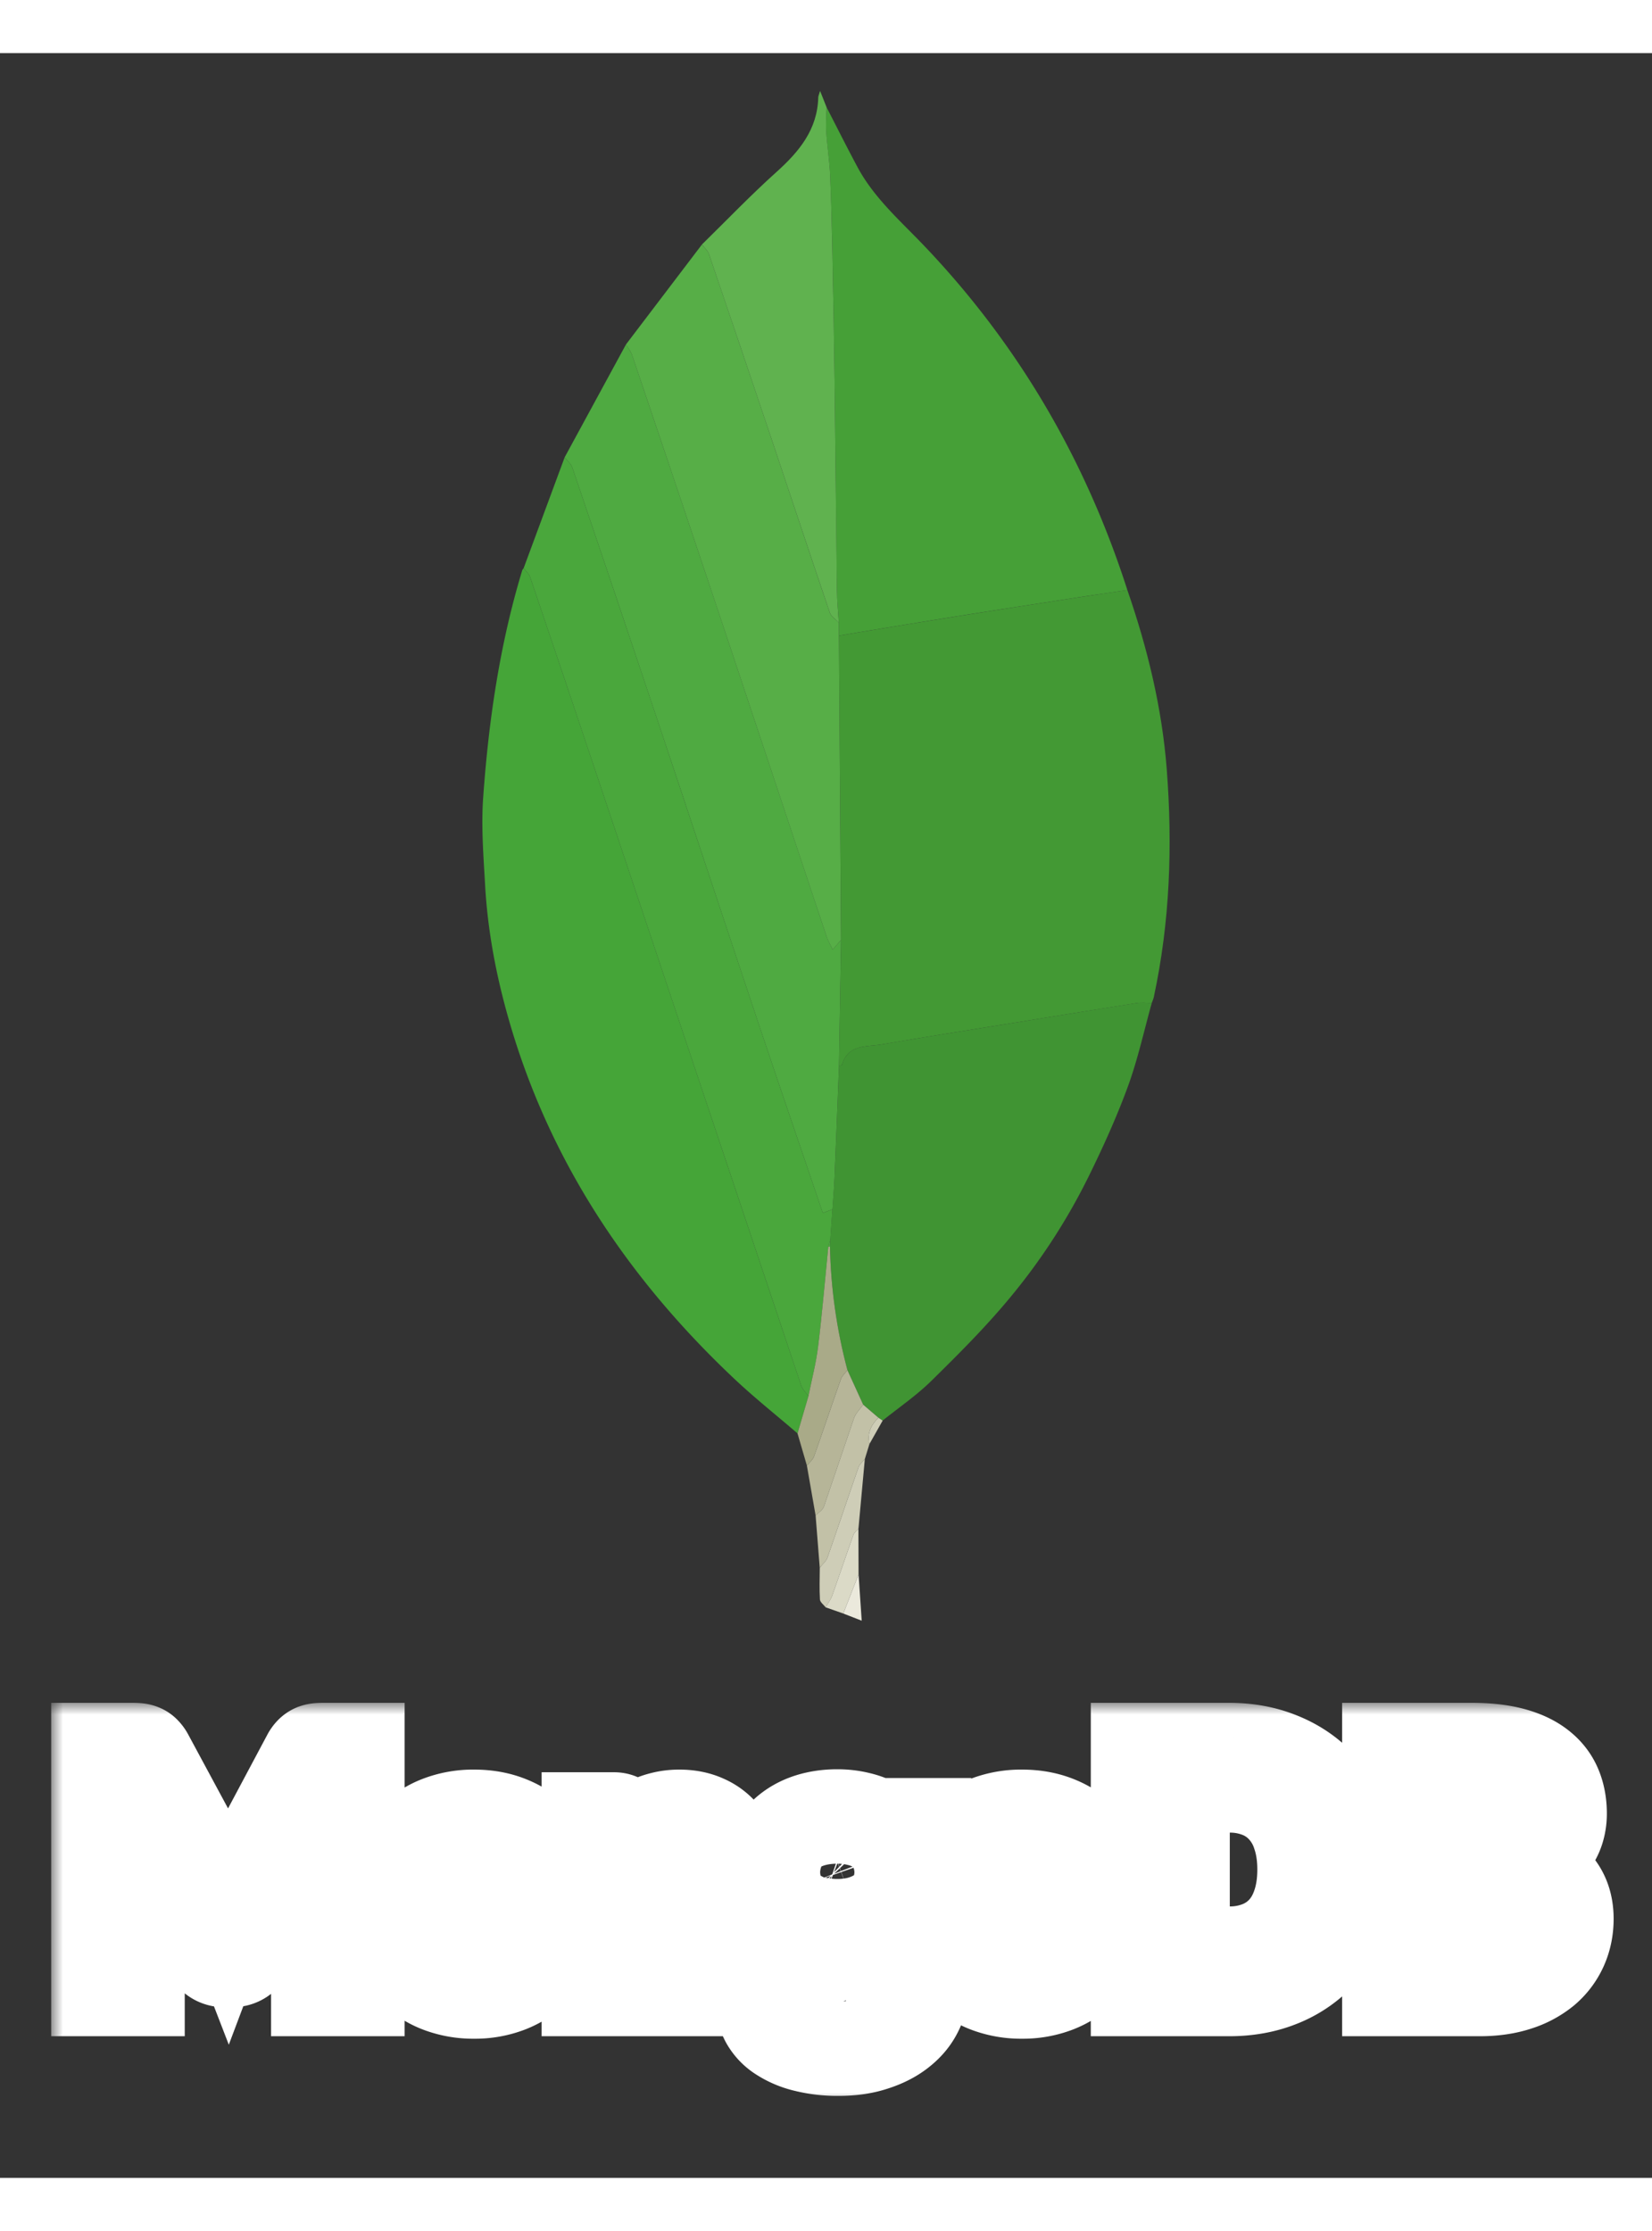 <svg width="60" height="81" viewBox="0 0 70 90" fill="none" xmlns="http://www.w3.org/2000/svg"><rect x="0" y="0" width="70" height="90" fill="#333333" stroke="none"/><mask id="a" maskUnits="userSpaceOnUse" x="2.169" y="69.878" width="67" height="17" fill="#000"><path fill="#fff" d="M2.169 69.878h67v17h-67z"/><path d="M15.145 71.878V82h-1.659v-6.538c0-.261.014-.544.042-.847l-3.059 5.747c-.145.275-.366.413-.665.413h-.266c-.299 0-.52-.138-.665-.413l-3.094-5.768c.014.154.026.306.035.455.01.15.014.287.014.413V82H4.169V71.878H5.59c.084 0 .156.002.217.007.06.005.114.016.161.035a.324.324 0 0 1 .133.091.707.707 0 0 1 .119.168L9.251 77.8c.08.15.152.303.217.462.07.159.138.322.203.49a9.99 9.99 0 0 1 .203-.497c.07-.163.145-.32.224-.469l2.989-5.607a.706.706 0 0 1 .119-.168.399.399 0 0 1 .133-.091.63.63 0 0 1 .168-.035c.06-.005.133-.007.217-.007h1.421zM20.09 74.706c.532 0 1.015.086 1.449.259.438.173.812.418 1.12.735.312.317.553.705.72 1.162.169.457.253.968.253 1.533 0 .57-.084 1.083-.252 1.54a3.273 3.273 0 0 1-.721 1.169c-.308.322-.682.57-1.12.742a3.888 3.888 0 0 1-1.45.259 3.963 3.963 0 0 1-1.462-.259 3.165 3.165 0 0 1-1.127-.742 3.41 3.41 0 0 1-.721-1.169 4.442 4.442 0 0 1-.252-1.54c0-.565.084-1.076.252-1.533.172-.457.413-.845.72-1.162a3.213 3.213 0 0 1 1.128-.735 3.963 3.963 0 0 1 1.463-.259zm0 6.069c.597 0 1.038-.2 1.323-.602.289-.401.434-.99.434-1.764 0-.775-.145-1.365-.434-1.771-.285-.406-.726-.609-1.323-.609-.607 0-1.057.205-1.351.616-.29.406-.434.994-.434 1.764s.144 1.358.434 1.764c.294.401.744.602 1.35.602zM26.568 75.7c.144-.145.296-.278.455-.399a2.791 2.791 0 0 1 1.092-.518c.205-.051.429-.077.672-.077.392 0 .74.068 1.043.203.303.13.555.317.756.56.205.238.359.525.462.861.107.331.16.698.16 1.099V82H29.48v-4.571c0-.439-.1-.777-.301-1.015-.201-.243-.507-.364-.917-.364a1.8 1.8 0 0 0-.84.203c-.262.135-.509.32-.742.553V82h-1.73v-7.182h1.058c.224 0 .37.105.44.315l.12.567zM35.478 78.234c.215 0 .401-.028.56-.084a1.1 1.1 0 0 0 .392-.245.94.94 0 0 0 .238-.371c.056-.145.084-.303.084-.476 0-.355-.107-.635-.322-.84-.21-.21-.527-.315-.952-.315-.425 0-.744.105-.959.315-.21.205-.315.485-.315.84 0 .168.026.324.077.469.056.145.135.27.238.378.107.103.24.184.399.245.163.056.35.084.56.084zm1.953 4.088a.478.478 0 0 0-.126-.343.8.8 0 0 0-.343-.203 2.376 2.376 0 0 0-.511-.112 7.86 7.86 0 0 0-.616-.049 26.603 26.603 0 0 0-.672-.035 7.816 7.816 0 0 1-.672-.056 1.668 1.668 0 0 0-.469.378.78.78 0 0 0-.084.854.813.813 0 0 0 .301.287c.14.08.32.14.539.182.22.047.488.07.805.07.322 0 .6-.026.833-.077.233-.047.425-.114.574-.203a.835.835 0 0 0 .336-.308.734.734 0 0 0 .105-.385zm1.722-7.259v.644c0 .205-.124.331-.371.378l-.644.119c.098.247.147.518.147.812a2.129 2.129 0 0 1-.805 1.694c-.252.2-.55.357-.896.469-.34.107-.71.161-1.106.161-.14 0-.275-.007-.406-.021a5.116 5.116 0 0 1-.385-.056c-.224.135-.336.287-.336.455 0 .145.065.252.196.322.135.065.313.112.532.14.22.028.469.047.749.056.28.005.567.019.861.042.294.023.581.065.861.126.28.056.53.147.749.273.22.126.394.299.525.518.135.215.203.492.203.833 0 .317-.08.625-.238.924-.154.299-.38.565-.679.798-.294.233-.658.42-1.092.56-.43.145-.92.217-1.47.217a5.512 5.512 0 0 1-1.414-.161 3.251 3.251 0 0 1-1.001-.42 1.783 1.783 0 0 1-.595-.602 1.42 1.42 0 0 1-.196-.714c0-.336.1-.616.301-.84.205-.229.485-.41.84-.546a1.206 1.206 0 0 1-.455-.392c-.112-.163-.168-.378-.168-.644 0-.107.019-.217.056-.329.042-.117.1-.231.175-.343a1.69 1.69 0 0 1 .294-.315c.117-.103.254-.194.413-.273a2.293 2.293 0 0 1-.861-.784c-.205-.327-.308-.71-.308-1.148 0-.355.07-.674.21-.959.145-.29.343-.534.595-.735.257-.205.558-.362.903-.469.35-.107.73-.161 1.141-.161.308 0 .597.033.868.098.27.06.518.152.742.273h2.065zM43.304 74.706c.532 0 1.015.086 1.45.259.438.173.812.418 1.12.735.312.317.552.705.72 1.162.169.457.252.968.252 1.533 0 .57-.083 1.083-.252 1.54a3.275 3.275 0 0 1-.72 1.169c-.309.322-.682.57-1.12.742a3.888 3.888 0 0 1-1.45.259 3.962 3.962 0 0 1-1.462-.259 3.164 3.164 0 0 1-1.127-.742 3.409 3.409 0 0 1-.722-1.169 4.442 4.442 0 0 1-.252-1.54c0-.565.084-1.076.252-1.533.173-.457.413-.845.721-1.162a3.211 3.211 0 0 1 1.128-.735 3.962 3.962 0 0 1 1.462-.259zm0 6.069c.598 0 1.039-.2 1.323-.602.29-.401.434-.99.434-1.764 0-.775-.144-1.365-.434-1.771-.284-.406-.725-.609-1.323-.609-.606 0-1.056.205-1.35.616-.29.406-.434.994-.434 1.764s.144 1.358.433 1.764c.294.401.745.602 1.351.602zM57.208 76.939c0 .742-.124 1.423-.371 2.044a4.696 4.696 0 0 1-1.043 1.603 4.666 4.666 0 0 1-1.617 1.043c-.63.247-1.33.371-2.1.371H48.22V71.878h3.857c.77 0 1.47.126 2.1.378.63.247 1.169.595 1.617 1.043.448.443.795.975 1.043 1.596.247.62.37 1.302.37 2.044zm-1.932 0c0-.555-.075-1.052-.224-1.491a2.994 2.994 0 0 0-.637-1.12 2.722 2.722 0 0 0-1.008-.707 3.43 3.43 0 0 0-1.33-.245H50.11v7.126h1.967a3.43 3.43 0 0 0 1.33-.245 2.76 2.76 0 0 0 1.008-.7c.28-.308.492-.681.637-1.12.15-.443.224-.943.224-1.498zM62.657 80.53c.35 0 .644-.042.882-.126.238-.084.427-.196.567-.336.145-.14.248-.303.308-.49a1.79 1.79 0 0 0 .098-.595c0-.22-.035-.415-.105-.588a1.08 1.08 0 0 0-.329-.448 1.507 1.507 0 0 0-.58-.287 3.178 3.178 0 0 0-.848-.098h-1.897v2.968h1.904zm-1.904-7.196v2.926h1.498c.644 0 1.13-.117 1.456-.35.331-.233.497-.604.497-1.113 0-.527-.15-.903-.448-1.127-.298-.224-.765-.336-1.4-.336h-1.603zm1.603-1.456c.663 0 1.23.063 1.701.189.471.126.856.306 1.155.539.303.233.525.516.665.847.14.331.21.705.21 1.12 0 .238-.035.467-.105.686-.07.215-.18.418-.329.609a2.385 2.385 0 0 1-.56.511 3.315 3.315 0 0 1-.805.392c1.39.313 2.086 1.064 2.086 2.254 0 .43-.081.826-.245 1.19a2.658 2.658 0 0 1-.714.945 3.448 3.448 0 0 1-1.155.616c-.457.15-.98.224-1.568.224H58.87V71.878h3.486z"/></mask><path d="M15.145 71.878V82h-1.659v-6.538c0-.261.014-.544.042-.847l-3.059 5.747c-.145.275-.366.413-.665.413h-.266c-.299 0-.52-.138-.665-.413l-3.094-5.768c.014.154.026.306.035.455.01.15.014.287.014.413V82H4.169V71.878H5.59c.084 0 .156.002.217.007.06.005.114.016.161.035a.324.324 0 0 1 .133.091.707.707 0 0 1 .119.168L9.251 77.8c.08.15.152.303.217.462.07.159.138.322.203.49a9.99 9.99 0 0 1 .203-.497c.07-.163.145-.32.224-.469l2.989-5.607a.706.706 0 0 1 .119-.168.399.399 0 0 1 .133-.091.63.63 0 0 1 .168-.035c.06-.005.133-.007.217-.007h1.421zM20.09 74.706c.532 0 1.015.086 1.449.259.438.173.812.418 1.12.735.312.317.553.705.72 1.162.169.457.253.968.253 1.533 0 .57-.084 1.083-.252 1.54a3.273 3.273 0 0 1-.721 1.169c-.308.322-.682.57-1.12.742a3.888 3.888 0 0 1-1.45.259 3.963 3.963 0 0 1-1.462-.259 3.165 3.165 0 0 1-1.127-.742 3.41 3.41 0 0 1-.721-1.169 4.442 4.442 0 0 1-.252-1.54c0-.565.084-1.076.252-1.533.172-.457.413-.845.72-1.162a3.213 3.213 0 0 1 1.128-.735 3.963 3.963 0 0 1 1.463-.259zm0 6.069c.597 0 1.038-.2 1.323-.602.289-.401.434-.99.434-1.764 0-.775-.145-1.365-.434-1.771-.285-.406-.726-.609-1.323-.609-.607 0-1.057.205-1.351.616-.29.406-.434.994-.434 1.764s.144 1.358.434 1.764c.294.401.744.602 1.35.602zM26.568 75.7c.144-.145.296-.278.455-.399a2.791 2.791 0 0 1 1.092-.518c.205-.051.429-.077.672-.077.392 0 .74.068 1.043.203.303.13.555.317.756.56.205.238.359.525.462.861.107.331.16.698.16 1.099V82H29.48v-4.571c0-.439-.1-.777-.301-1.015-.201-.243-.507-.364-.917-.364a1.8 1.8 0 0 0-.84.203c-.262.135-.509.32-.742.553V82h-1.73v-7.182h1.058c.224 0 .37.105.44.315l.12.567zM35.478 78.234c.215 0 .401-.028.56-.084a1.1 1.1 0 0 0 .392-.245.94.94 0 0 0 .238-.371c.056-.145.084-.303.084-.476 0-.355-.107-.635-.322-.84-.21-.21-.527-.315-.952-.315-.425 0-.744.105-.959.315-.21.205-.315.485-.315.84 0 .168.026.324.077.469.056.145.135.27.238.378.107.103.24.184.399.245.163.056.35.084.56.084zm1.953 4.088a.478.478 0 0 0-.126-.343.8.8 0 0 0-.343-.203 2.376 2.376 0 0 0-.511-.112 7.86 7.86 0 0 0-.616-.049 26.603 26.603 0 0 0-.672-.035 7.816 7.816 0 0 1-.672-.056 1.668 1.668 0 0 0-.469.378.78.78 0 0 0-.084.854.813.813 0 0 0 .301.287c.14.08.32.14.539.182.22.047.488.07.805.07.322 0 .6-.026.833-.077.233-.047.425-.114.574-.203a.835.835 0 0 0 .336-.308.734.734 0 0 0 .105-.385zm1.722-7.259v.644c0 .205-.124.331-.371.378l-.644.119c.098.247.147.518.147.812a2.129 2.129 0 0 1-.805 1.694c-.252.2-.55.357-.896.469-.34.107-.71.161-1.106.161-.14 0-.275-.007-.406-.021a5.116 5.116 0 0 1-.385-.056c-.224.135-.336.287-.336.455 0 .145.065.252.196.322.135.065.313.112.532.14.22.028.469.047.749.056.28.005.567.019.861.042.294.023.581.065.861.126.28.056.53.147.749.273.22.126.394.299.525.518.135.215.203.492.203.833 0 .317-.08.625-.238.924-.154.299-.38.565-.679.798-.294.233-.658.42-1.092.56-.43.145-.92.217-1.47.217a5.512 5.512 0 0 1-1.414-.161 3.251 3.251 0 0 1-1.001-.42 1.783 1.783 0 0 1-.595-.602 1.42 1.42 0 0 1-.196-.714c0-.336.1-.616.301-.84.205-.229.485-.41.84-.546a1.206 1.206 0 0 1-.455-.392c-.112-.163-.168-.378-.168-.644 0-.107.019-.217.056-.329.042-.117.1-.231.175-.343a1.69 1.69 0 0 1 .294-.315c.117-.103.254-.194.413-.273a2.293 2.293 0 0 1-.861-.784c-.205-.327-.308-.71-.308-1.148 0-.355.07-.674.21-.959.145-.29.343-.534.595-.735.257-.205.558-.362.903-.469.35-.107.73-.161 1.141-.161.308 0 .597.033.868.098.27.06.518.152.742.273h2.065zM43.304 74.706c.532 0 1.015.086 1.45.259.438.173.812.418 1.12.735.312.317.552.705.72 1.162.169.457.252.968.252 1.533 0 .57-.083 1.083-.252 1.54a3.275 3.275 0 0 1-.72 1.169c-.309.322-.682.57-1.12.742a3.888 3.888 0 0 1-1.45.259 3.962 3.962 0 0 1-1.462-.259 3.164 3.164 0 0 1-1.127-.742 3.409 3.409 0 0 1-.722-1.169 4.442 4.442 0 0 1-.252-1.54c0-.565.084-1.076.252-1.533.173-.457.413-.845.721-1.162a3.211 3.211 0 0 1 1.128-.735 3.962 3.962 0 0 1 1.462-.259zm0 6.069c.598 0 1.039-.2 1.323-.602.29-.401.434-.99.434-1.764 0-.775-.144-1.365-.434-1.771-.284-.406-.725-.609-1.323-.609-.606 0-1.056.205-1.35.616-.29.406-.434.994-.434 1.764s.144 1.358.433 1.764c.294.401.745.602 1.351.602zM57.208 76.939c0 .742-.124 1.423-.371 2.044a4.696 4.696 0 0 1-1.043 1.603 4.666 4.666 0 0 1-1.617 1.043c-.63.247-1.33.371-2.1.371H48.22V71.878h3.857c.77 0 1.47.126 2.1.378.63.247 1.169.595 1.617 1.043.448.443.795.975 1.043 1.596.247.62.37 1.302.37 2.044zm-1.932 0c0-.555-.075-1.052-.224-1.491a2.994 2.994 0 0 0-.637-1.12 2.722 2.722 0 0 0-1.008-.707 3.43 3.43 0 0 0-1.33-.245H50.11v7.126h1.967a3.43 3.43 0 0 0 1.33-.245 2.76 2.76 0 0 0 1.008-.7c.28-.308.492-.681.637-1.12.15-.443.224-.943.224-1.498zM62.657 80.53c.35 0 .644-.042.882-.126.238-.084.427-.196.567-.336.145-.14.248-.303.308-.49a1.79 1.79 0 0 0 .098-.595c0-.22-.035-.415-.105-.588a1.08 1.08 0 0 0-.329-.448 1.507 1.507 0 0 0-.58-.287 3.178 3.178 0 0 0-.848-.098h-1.897v2.968h1.904zm-1.904-7.196v2.926h1.498c.644 0 1.13-.117 1.456-.35.331-.233.497-.604.497-1.113 0-.527-.15-.903-.448-1.127-.298-.224-.765-.336-1.4-.336h-1.603zm1.603-1.456c.663 0 1.23.063 1.701.189.471.126.856.306 1.155.539.303.233.525.516.665.847.14.331.21.705.21 1.12 0 .238-.035.467-.105.686-.07.215-.18.418-.329.609a2.385 2.385 0 0 1-.56.511 3.315 3.315 0 0 1-.805.392c1.39.313 2.086 1.064 2.086 2.254 0 .43-.081.826-.245 1.19a2.658 2.658 0 0 1-.714.945 3.448 3.448 0 0 1-1.155.616c-.457.15-.98.224-1.568.224H58.87V71.878h3.486z" fill="#000"/><path d="M15.145 71.878V82h-1.659v-6.538c0-.261.014-.544.042-.847l-3.059 5.747c-.145.275-.366.413-.665.413h-.266c-.299 0-.52-.138-.665-.413l-3.094-5.768c.014.154.026.306.035.455.01.15.014.287.014.413V82H4.169V71.878H5.59c.084 0 .156.002.217.007.06.005.114.016.161.035a.324.324 0 0 1 .133.091.707.707 0 0 1 .119.168L9.251 77.8c.08.15.152.303.217.462.07.159.138.322.203.49a9.99 9.99 0 0 1 .203-.497c.07-.163.145-.32.224-.469l2.989-5.607a.706.706 0 0 1 .119-.168.399.399 0 0 1 .133-.091.63.63 0 0 1 .168-.035c.06-.005.133-.007.217-.007h1.421zM20.09 74.706c.532 0 1.015.086 1.449.259.438.173.812.418 1.12.735.312.317.553.705.72 1.162.169.457.253.968.253 1.533 0 .57-.084 1.083-.252 1.54a3.273 3.273 0 0 1-.721 1.169c-.308.322-.682.57-1.12.742a3.888 3.888 0 0 1-1.45.259 3.963 3.963 0 0 1-1.462-.259 3.165 3.165 0 0 1-1.127-.742 3.41 3.41 0 0 1-.721-1.169 4.442 4.442 0 0 1-.252-1.54c0-.565.084-1.076.252-1.533.172-.457.413-.845.72-1.162a3.213 3.213 0 0 1 1.128-.735 3.963 3.963 0 0 1 1.463-.259zm0 6.069c.597 0 1.038-.2 1.323-.602.289-.401.434-.99.434-1.764 0-.775-.145-1.365-.434-1.771-.285-.406-.726-.609-1.323-.609-.607 0-1.057.205-1.351.616-.29.406-.434.994-.434 1.764s.144 1.358.434 1.764c.294.401.744.602 1.35.602zM26.568 75.7c.144-.145.296-.278.455-.399a2.791 2.791 0 0 1 1.092-.518c.205-.051.429-.077.672-.077.392 0 .74.068 1.043.203.303.13.555.317.756.56.205.238.359.525.462.861.107.331.16.698.16 1.099V82H29.48v-4.571c0-.439-.1-.777-.301-1.015-.201-.243-.507-.364-.917-.364a1.8 1.8 0 0 0-.84.203c-.262.135-.509.32-.742.553V82h-1.73v-7.182h1.058c.224 0 .37.105.44.315l.12.567zM35.478 78.234c.215 0 .401-.028.56-.084a1.1 1.1 0 0 0 .392-.245.94.94 0 0 0 .238-.371c.056-.145.084-.303.084-.476 0-.355-.107-.635-.322-.84-.21-.21-.527-.315-.952-.315-.425 0-.744.105-.959.315-.21.205-.315.485-.315.84 0 .168.026.324.077.469.056.145.135.27.238.378.107.103.24.184.399.245.163.056.35.084.56.084zm1.953 4.088a.478.478 0 0 0-.126-.343.8.8 0 0 0-.343-.203 2.376 2.376 0 0 0-.511-.112 7.86 7.86 0 0 0-.616-.049 26.603 26.603 0 0 0-.672-.035 7.816 7.816 0 0 1-.672-.056 1.668 1.668 0 0 0-.469.378.78.78 0 0 0-.084.854.813.813 0 0 0 .301.287c.14.08.32.14.539.182.22.047.488.07.805.07.322 0 .6-.026.833-.077.233-.047.425-.114.574-.203a.835.835 0 0 0 .336-.308.734.734 0 0 0 .105-.385zm1.722-7.259v.644c0 .205-.124.331-.371.378l-.644.119c.098.247.147.518.147.812a2.129 2.129 0 0 1-.805 1.694c-.252.2-.55.357-.896.469-.34.107-.71.161-1.106.161-.14 0-.275-.007-.406-.021a5.116 5.116 0 0 1-.385-.056c-.224.135-.336.287-.336.455 0 .145.065.252.196.322.135.065.313.112.532.14.22.028.469.047.749.056.28.005.567.019.861.042.294.023.581.065.861.126.28.056.53.147.749.273.22.126.394.299.525.518.135.215.203.492.203.833 0 .317-.08.625-.238.924-.154.299-.38.565-.679.798-.294.233-.658.42-1.092.56-.43.145-.92.217-1.47.217a5.512 5.512 0 0 1-1.414-.161 3.251 3.251 0 0 1-1.001-.42 1.783 1.783 0 0 1-.595-.602 1.42 1.42 0 0 1-.196-.714c0-.336.1-.616.301-.84.205-.229.485-.41.84-.546a1.206 1.206 0 0 1-.455-.392c-.112-.163-.168-.378-.168-.644 0-.107.019-.217.056-.329.042-.117.1-.231.175-.343a1.69 1.69 0 0 1 .294-.315c.117-.103.254-.194.413-.273a2.293 2.293 0 0 1-.861-.784c-.205-.327-.308-.71-.308-1.148 0-.355.07-.674.21-.959.145-.29.343-.534.595-.735.257-.205.558-.362.903-.469.35-.107.73-.161 1.141-.161.308 0 .597.033.868.098.27.06.518.152.742.273h2.065zM43.304 74.706c.532 0 1.015.086 1.45.259.438.173.812.418 1.12.735.312.317.552.705.72 1.162.169.457.252.968.252 1.533 0 .57-.083 1.083-.252 1.54a3.275 3.275 0 0 1-.72 1.169c-.309.322-.682.57-1.12.742a3.888 3.888 0 0 1-1.45.259 3.962 3.962 0 0 1-1.462-.259 3.164 3.164 0 0 1-1.127-.742 3.409 3.409 0 0 1-.722-1.169 4.442 4.442 0 0 1-.252-1.54c0-.565.084-1.076.252-1.533.173-.457.413-.845.721-1.162a3.211 3.211 0 0 1 1.128-.735 3.962 3.962 0 0 1 1.462-.259zm0 6.069c.598 0 1.039-.2 1.323-.602.29-.401.434-.99.434-1.764 0-.775-.144-1.365-.434-1.771-.284-.406-.725-.609-1.323-.609-.606 0-1.056.205-1.35.616-.29.406-.434.994-.434 1.764s.144 1.358.433 1.764c.294.401.745.602 1.351.602zM57.208 76.939c0 .742-.124 1.423-.371 2.044a4.696 4.696 0 0 1-1.043 1.603 4.666 4.666 0 0 1-1.617 1.043c-.63.247-1.33.371-2.1.371H48.22V71.878h3.857c.77 0 1.47.126 2.1.378.63.247 1.169.595 1.617 1.043.448.443.795.975 1.043 1.596.247.62.37 1.302.37 2.044zm-1.932 0c0-.555-.075-1.052-.224-1.491a2.994 2.994 0 0 0-.637-1.12 2.722 2.722 0 0 0-1.008-.707 3.43 3.43 0 0 0-1.33-.245H50.11v7.126h1.967a3.43 3.43 0 0 0 1.33-.245 2.76 2.76 0 0 0 1.008-.7c.28-.308.492-.681.637-1.12.15-.443.224-.943.224-1.498zM62.657 80.53c.35 0 .644-.042.882-.126.238-.084.427-.196.567-.336.145-.14.248-.303.308-.49a1.79 1.79 0 0 0 .098-.595c0-.22-.035-.415-.105-.588a1.08 1.08 0 0 0-.329-.448 1.507 1.507 0 0 0-.58-.287 3.178 3.178 0 0 0-.848-.098h-1.897v2.968h1.904zm-1.904-7.196v2.926h1.498c.644 0 1.13-.117 1.456-.35.331-.233.497-.604.497-1.113 0-.527-.15-.903-.448-1.127-.298-.224-.765-.336-1.4-.336h-1.603zm1.603-1.456c.663 0 1.23.063 1.701.189.471.126.856.306 1.155.539.303.233.525.516.665.847.14.331.21.705.21 1.12 0 .238-.035.467-.105.686-.07.215-.18.418-.329.609a2.385 2.385 0 0 1-.56.511 3.315 3.315 0 0 1-.805.392c1.39.313 2.086 1.064 2.086 2.254 0 .43-.081.826-.245 1.19a2.658 2.658 0 0 1-.714.945 3.448 3.448 0 0 1-1.155.616c-.457.15-.98.224-1.568.224H58.87V71.878h3.486z" stroke="#fff" stroke-width="4" mask="url(#a)"/><path fill-rule="evenodd" clip-rule="evenodd" d="M47.77 22.744c.853 2.466 1.467 4.985 1.669 7.595.25 3.238.136 6.453-.547 9.638-.018.087-.058.17-.087.255-.214 0-.432-.026-.642.006-1.768.278-3.535.566-5.302.852-1.826.296-3.656.58-5.479.896-.646.112-1.445-.021-1.706.872-.008.025-.082.029-.125.043l.088-5.34-.09-12.884.851-.146c1.392-.228 2.784-.459 4.177-.68 1.662-.265 3.326-.521 4.99-.779.733-.114 1.468-.219 2.203-.328z" fill="#439934"/><path fill-rule="evenodd" clip-rule="evenodd" d="M33.794 58.466c-.898-.772-1.827-1.51-2.688-2.321-4.631-4.368-8.018-9.51-9.686-15.707-.46-1.706-.766-3.44-.865-5.202-.069-1.234-.169-2.479-.081-3.706.232-3.264.703-6.496 1.66-9.64l.053-.074c.093.124.227.233.274.373a2043.89 2043.89 0 0 1 2.785 8.262c2.9 8.66 5.796 17.32 8.7 25.978.057.169.204.307.31.46l-.462 1.577z" fill="#45A538"/><path fill-rule="evenodd" clip-rule="evenodd" d="M47.77 22.744c-.735.11-1.47.214-2.204.327-1.663.258-3.327.514-4.99.778-1.392.222-2.784.453-4.176.68l-.851.147-.007-.555c-.028-.456-.076-.912-.081-1.369-.037-2.91-.06-5.82-.096-8.73a667.715 667.715 0 0 0-.093-5.464 136.085 136.085 0 0 0-.098-3.394c-.028-.607-.126-1.211-.166-1.818-.022-.35.009-.7.016-1.052.434.841.858 1.689 1.305 2.523.705 1.32 1.828 2.292 2.839 3.353 3.996 4.193 6.834 9.068 8.602 14.574z" fill="#46A037"/><path fill-rule="evenodd" clip-rule="evenodd" d="M35.55 42.9c.043-.014.118-.018.125-.042.261-.894 1.06-.76 1.707-.872 1.823-.316 3.652-.6 5.478-.896 1.767-.287 3.534-.575 5.303-.853.21-.032.427-.005.642-.006-.33 1.18-.591 2.384-1.01 3.531-.476 1.301-1.052 2.571-1.664 3.816a26.107 26.107 0 0 1-3.375 5.186c-1.02 1.226-2.156 2.36-3.295 3.479-.63.619-1.371 1.123-2.062 1.68l-.179-.123-.645-.551-.667-1.463a21.995 21.995 0 0 1-.74-5.226l.012-.298.09-1.29c.03-.44.071-.879.09-1.32.068-1.584.128-3.168.19-4.752z" fill="#409433"/><path fill-rule="evenodd" clip-rule="evenodd" d="M35.55 42.9c-.062 1.584-.122 3.168-.19 4.753-.018.441-.058.88-.088 1.32l-.407.154c-.903-2.658-1.806-5.287-2.69-7.923-1.46-4.36-2.903-8.729-4.362-13.09-1.178-3.522-2.365-7.04-3.56-10.555-.055-.165-.216-.293-.327-.439l2.6-4.782c.09.155.208.3.264.467 1.205 3.56 2.403 7.123 3.596 10.687 1.549 4.638 3.088 9.28 4.636 13.918.062.186.164.357.261.564l.356-.414-.089 5.34z" fill="#4FAA41"/><path fill-rule="evenodd" clip-rule="evenodd" d="M23.926 17.12c.112.146.272.275.328.44 1.194 3.515 2.381 7.033 3.56 10.554 1.458 4.362 2.901 8.73 4.362 13.09.883 2.636 1.786 5.266 2.69 7.923l.406-.153-.09 1.289-.083.297c-.141 1.41-.26 2.825-.433 4.233-.086.705-.27 1.398-.41 2.096-.105-.152-.253-.29-.31-.46-2.904-8.657-5.8-17.318-8.7-25.978-.922-2.756-1.85-5.51-2.784-8.261-.047-.14-.18-.25-.274-.373l1.738-4.696z" fill="#4AA73C"/><path fill-rule="evenodd" clip-rule="evenodd" d="m35.639 37.56-.356.415c-.098-.208-.2-.38-.261-.564-1.548-4.639-3.088-9.28-4.637-13.918a3245.38 3245.38 0 0 0-3.596-10.688c-.055-.167-.173-.312-.263-.467l3.217-4.231c.101.135.246.256.298.408a1634.53 1634.53 0 0 1 2.658 7.851c.822 2.446 1.632 4.896 2.463 7.338.056.164.25.28.38.418l.006.555.09 12.883z" fill="#57AE47"/><path fill-rule="evenodd" clip-rule="evenodd" d="M35.542 24.12c-.13-.137-.323-.253-.379-.417-.831-2.442-1.64-4.892-2.463-7.338-.88-2.619-1.765-5.236-2.658-7.85-.052-.153-.197-.274-.298-.41 1.046-1.023 2.06-2.084 3.148-3.061.967-.868 1.745-1.8 1.78-3.17.002-.058.032-.115.077-.274l.276.694c-.007.351-.038.702-.015 1.051.04.607.137 1.212.165 1.819.05 1.13.075 2.262.098 3.393.037 1.822.07 3.643.093 5.464.036 2.91.059 5.82.096 8.73.004.458.052.913.08 1.37z" fill="#60B24F"/><path fill-rule="evenodd" clip-rule="evenodd" d="M34.255 56.889c.14-.699.324-1.392.41-2.097.173-1.407.291-2.822.433-4.233l.035-.005.035.006c.036 1.765.285 3.52.74 5.226-.093.123-.225.233-.275.372-.386 1.09-.75 2.187-1.138 3.276-.053.149-.201.265-.305.395l-.397-1.363.462-1.577z" fill="#A9AA88"/><path fill-rule="evenodd" clip-rule="evenodd" d="M34.19 59.83c.105-.13.253-.247.305-.395.389-1.09.753-2.186 1.139-3.276.05-.14.18-.25.275-.372l.667 1.463c-.132.187-.314.355-.387.563l-1.277 3.75c-.053.15-.232.257-.352.384l-.37-2.117z" fill="#B6B598"/><path fill-rule="evenodd" clip-rule="evenodd" d="M34.56 61.946c.12-.126.3-.233.352-.383l1.277-3.75c.073-.208.255-.377.387-.564l.645.551c-.312.308-.485.664-.38 1.114l-.197.642c-.089.11-.218.205-.262.331-.446 1.277-.871 2.56-1.32 3.837-.057.162-.215.289-.327.431-.057-.736-.116-1.472-.175-2.209z" fill="#C2C1A7"/><path fill-rule="evenodd" clip-rule="evenodd" d="M34.736 64.155c.111-.143.269-.27.326-.431.449-1.276.875-2.56 1.32-3.837.044-.125.173-.221.263-.331l-.27 2.946c-.073.083-.178.156-.212.253-.306.857-.593 1.721-.9 2.579-.063.177-.184.333-.279.498-.084-.11-.234-.216-.241-.331-.027-.447-.009-.897-.007-1.346z" fill="#CECDB7"/><path fill-rule="evenodd" clip-rule="evenodd" d="M34.983 65.832c.095-.166.216-.322.28-.498.306-.857.594-1.721.9-2.579.034-.097.14-.17.21-.253l.007 1.933-.647 1.66-.75-.263z" fill="#DBDAC7"/><path fill-rule="evenodd" clip-rule="evenodd" d="m35.733 66.096.647-1.66.133 1.963-.78-.303z" fill="#EBE9DC"/><path fill-rule="evenodd" clip-rule="evenodd" d="M36.84 58.915c-.104-.45.069-.807.381-1.114l.18.122-.56.992z" fill="#CECDB7"/><path fill-rule="evenodd" clip-rule="evenodd" d="m35.168 50.56-.035-.006-.035.006.082-.297-.012.297z" fill="#4FAA41"/></svg>
